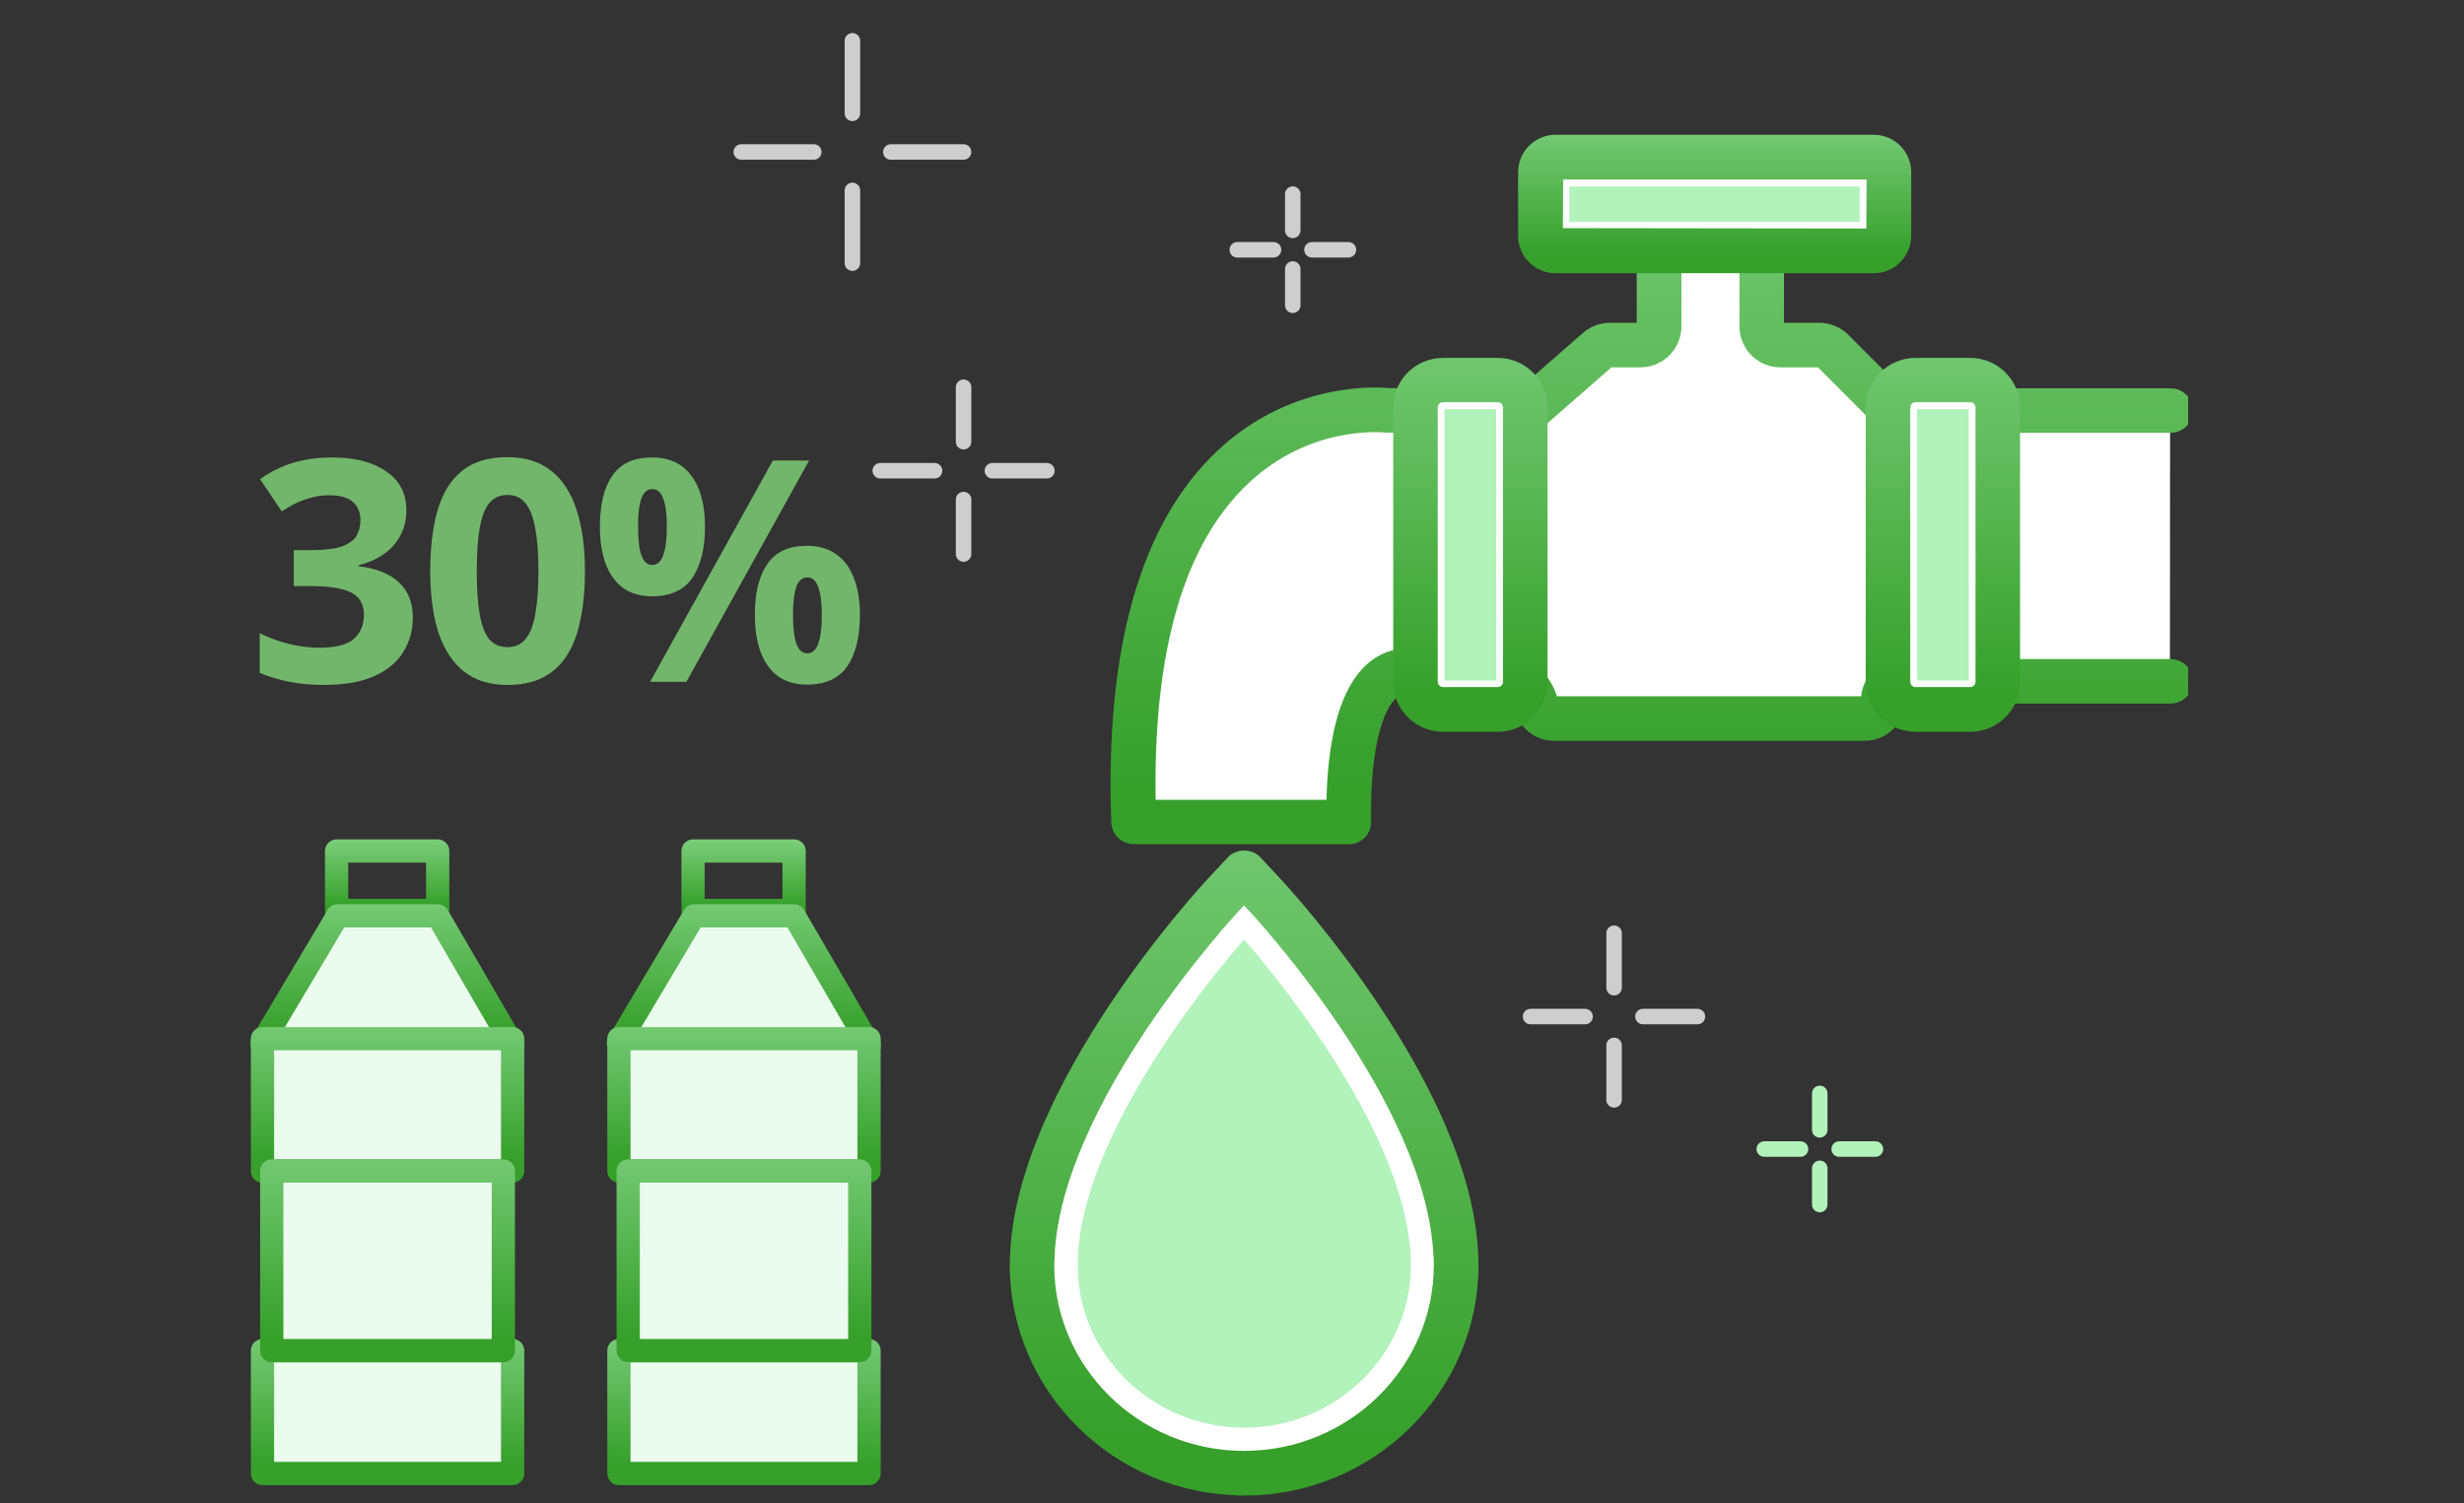 <svg width="159" height="97" viewBox="0 0 159 97" fill="none" xmlns="http://www.w3.org/2000/svg">
<rect x="0" y="0" width="159" height="97" fill="#333333" stroke="none"/>
<g clip-path="url(#clip0_54_4616)">
<path d="M28.243 54.915H21.721V58.752H28.243V54.915Z" stroke="url(#paint0_linear_54_4616)" stroke-width="1.5" stroke-linecap="round" stroke-linejoin="round"/>
<path d="M33.103 67.449L28.243 59.099H21.787L16.896 67.314L33.103 67.449Z" fill="#EBFBEE" stroke="url(#paint1_linear_54_4616)" stroke-width="1.5" stroke-linecap="round" stroke-linejoin="round"/>
<path d="M33.079 87.156H16.939V95.085H33.079V87.156Z" fill="#EBFBEE" stroke="url(#paint2_linear_54_4616)" stroke-width="1.5" stroke-linecap="round" stroke-linejoin="round"/>
<path d="M33.079 67.028H16.939V75.567H33.079V67.028Z" fill="#EBFBEE" stroke="url(#paint3_linear_54_4616)" stroke-width="1.5" stroke-linecap="round" stroke-linejoin="round"/>
<path d="M32.481 75.567H17.536V87.156H32.481V75.567Z" fill="#EBFBEE" stroke="url(#paint4_linear_54_4616)" stroke-width="1.5" stroke-linecap="round" stroke-linejoin="round"/>
</g>
<g clip-path="url(#clip1_54_4616)">
<path d="M51.243 54.915H44.721V58.752H51.243V54.915Z" stroke="url(#paint5_linear_54_4616)" stroke-width="1.5" stroke-linecap="round" stroke-linejoin="round"/>
<path d="M56.103 67.449L51.243 59.099H44.787L39.897 67.314L56.103 67.449Z" fill="#EBFBEE" stroke="url(#paint6_linear_54_4616)" stroke-width="1.5" stroke-linecap="round" stroke-linejoin="round"/>
<path d="M56.079 87.156H39.938V95.085H56.079V87.156Z" fill="#EBFBEE" stroke="url(#paint7_linear_54_4616)" stroke-width="1.5" stroke-linecap="round" stroke-linejoin="round"/>
<path d="M56.079 67.028H39.938V75.567H56.079V67.028Z" fill="#EBFBEE" stroke="url(#paint8_linear_54_4616)" stroke-width="1.5" stroke-linecap="round" stroke-linejoin="round"/>
<path d="M55.481 75.567H40.536V87.156H55.481V75.567Z" fill="#EBFBEE" stroke="url(#paint9_linear_54_4616)" stroke-width="1.5" stroke-linecap="round" stroke-linejoin="round"/>
</g>
<path d="M26.22 32.92C26.22 33.573 26.08 34.14 25.8 34.62C25.533 35.1 25.167 35.493 24.7 35.8C24.247 36.107 23.727 36.333 23.14 36.48V36.54C24.287 36.673 25.153 37.02 25.74 37.58C26.34 38.14 26.64 38.893 26.64 39.84C26.64 40.667 26.433 41.413 26.02 42.08C25.62 42.733 24.993 43.253 24.14 43.64C23.3 44.013 22.213 44.2 20.88 44.2C20.093 44.2 19.36 44.133 18.68 44C18 43.867 17.36 43.673 16.76 43.42V40.86C17.373 41.167 18.013 41.4 18.68 41.56C19.36 41.72 19.987 41.8 20.56 41.8C21.64 41.8 22.393 41.613 22.82 41.24C23.26 40.867 23.48 40.34 23.48 39.66C23.48 39.26 23.38 38.927 23.18 38.66C22.98 38.38 22.627 38.173 22.12 38.04C21.627 37.893 20.933 37.82 20.04 37.82H18.96V35.5H20.06C20.94 35.5 21.607 35.42 22.06 35.26C22.527 35.087 22.84 34.86 23 34.58C23.173 34.287 23.26 33.953 23.26 33.58C23.26 33.073 23.1 32.68 22.78 32.4C22.473 32.107 21.953 31.96 21.22 31.96C20.767 31.96 20.353 32.02 19.98 32.14C19.607 32.247 19.267 32.38 18.96 32.54C18.667 32.7 18.407 32.853 18.18 33L16.78 30.92C17.153 30.653 17.567 30.413 18.02 30.2C18.487 29.987 19 29.82 19.56 29.7C20.12 29.58 20.747 29.52 21.44 29.52C22.907 29.52 24.067 29.82 24.92 30.42C25.787 31.007 26.22 31.84 26.22 32.92ZM37.745 36.86C37.745 38.007 37.652 39.033 37.465 39.94C37.292 40.847 37.005 41.62 36.605 42.26C36.219 42.887 35.705 43.367 35.065 43.7C34.439 44.033 33.665 44.2 32.745 44.2C31.599 44.2 30.659 43.907 29.925 43.32C29.192 42.733 28.645 41.893 28.285 40.8C27.939 39.707 27.765 38.393 27.765 36.86C27.765 35.313 27.925 33.993 28.245 32.9C28.565 31.807 29.092 30.967 29.825 30.38C30.559 29.793 31.532 29.5 32.745 29.5C33.892 29.5 34.832 29.793 35.565 30.38C36.299 30.953 36.845 31.793 37.205 32.9C37.565 33.993 37.745 35.313 37.745 36.86ZM30.765 36.86C30.765 37.94 30.825 38.847 30.945 39.58C31.065 40.3 31.265 40.847 31.545 41.22C31.839 41.58 32.239 41.76 32.745 41.76C33.252 41.76 33.645 41.58 33.925 41.22C34.219 40.86 34.425 40.32 34.545 39.6C34.679 38.867 34.745 37.953 34.745 36.86C34.745 35.767 34.679 34.86 34.545 34.14C34.425 33.407 34.219 32.86 33.925 32.5C33.645 32.127 33.252 31.94 32.745 31.94C32.239 31.94 31.839 32.127 31.545 32.5C31.265 32.86 31.065 33.407 30.945 34.14C30.825 34.86 30.765 35.767 30.765 36.86ZM42.071 29.52C43.191 29.52 44.037 29.913 44.611 30.7C45.197 31.473 45.491 32.567 45.491 33.98C45.491 35.393 45.217 36.5 44.671 37.3C44.124 38.087 43.257 38.48 42.071 38.48C41.337 38.48 40.717 38.3 40.211 37.94C39.717 37.58 39.344 37.067 39.091 36.4C38.837 35.72 38.711 34.913 38.711 33.98C38.711 32.567 38.977 31.473 39.511 30.7C40.044 29.913 40.897 29.52 42.071 29.52ZM42.091 31.56C41.771 31.56 41.537 31.76 41.391 32.16C41.244 32.56 41.171 33.173 41.171 34C41.171 34.813 41.244 35.427 41.391 35.84C41.537 36.253 41.771 36.46 42.091 36.46C42.411 36.46 42.644 36.253 42.791 35.84C42.951 35.427 43.031 34.813 43.031 34C43.031 33.173 42.951 32.56 42.791 32.16C42.644 31.76 42.411 31.56 42.091 31.56ZM52.211 29.72L44.291 44H41.951L49.871 29.72H52.211ZM52.071 35.22C52.817 35.22 53.444 35.4 53.951 35.76C54.457 36.107 54.837 36.613 55.091 37.28C55.357 37.933 55.491 38.733 55.491 39.68C55.491 41.093 55.217 42.2 54.671 43C54.124 43.787 53.257 44.18 52.071 44.18C51.337 44.18 50.717 44 50.211 43.64C49.717 43.28 49.344 42.767 49.091 42.1C48.837 41.42 48.711 40.613 48.711 39.68C48.711 38.267 48.977 37.173 49.511 36.4C50.044 35.613 50.897 35.22 52.071 35.22ZM52.091 37.26C51.771 37.26 51.537 37.46 51.391 37.86C51.244 38.26 51.171 38.873 51.171 39.7C51.171 40.513 51.244 41.127 51.391 41.54C51.537 41.953 51.771 42.16 52.091 42.16C52.411 42.16 52.644 41.96 52.791 41.56C52.951 41.147 53.031 40.527 53.031 39.7C53.031 38.873 52.951 38.26 52.791 37.86C52.644 37.46 52.411 37.26 52.091 37.26Z" fill="#72B66B"/>
<g clip-path="url(#clip2_54_4616)">
<path d="M55.006 12.286V16.98" stroke="#CECECE" stroke-linecap="round" stroke-linejoin="round"/>
<path d="M55.006 2.633V7.314" stroke="#CECECE" stroke-linecap="round" stroke-linejoin="round"/>
<path d="M57.485 9.807H62.179" stroke="#CECECE" stroke-linecap="round" stroke-linejoin="round"/>
<path d="M47.832 9.807H52.513" stroke="#CECECE" stroke-linecap="round" stroke-linejoin="round"/>
<path d="M62.179 32.236V35.753" stroke="#CECECE" stroke-linecap="round" stroke-linejoin="round"/>
<path d="M62.179 24.987V28.504" stroke="#CECECE" stroke-linecap="round" stroke-linejoin="round"/>
<path d="M64.038 30.377H67.555" stroke="#CECECE" stroke-linecap="round" stroke-linejoin="round"/>
<path d="M56.802 30.377H60.306" stroke="#CECECE" stroke-linecap="round" stroke-linejoin="round"/>
<path d="M104.156 67.458V70.975" stroke="#CECECE" stroke-linecap="round" stroke-linejoin="round"/>
<path d="M104.156 60.222V63.739" stroke="#CECECE" stroke-linecap="round" stroke-linejoin="round"/>
<path d="M106.016 65.599H109.533" stroke="#CECECE" stroke-linecap="round" stroke-linejoin="round"/>
<path d="M98.767 65.599H102.284" stroke="#CECECE" stroke-linecap="round" stroke-linejoin="round"/>
<path d="M83.42 17.359V19.7" stroke="#CECECE" stroke-linecap="round" stroke-linejoin="round"/>
<path d="M83.42 12.526V14.867" stroke="#CECECE" stroke-linecap="round" stroke-linejoin="round"/>
<path d="M84.66 16.119H87.013" stroke="#CECECE" stroke-linecap="round" stroke-linejoin="round"/>
<path d="M79.84 16.119H82.18" stroke="#CECECE" stroke-linecap="round" stroke-linejoin="round"/>
<path d="M117.427 75.391V77.731" stroke="#B2F2BB" stroke-linecap="round" stroke-linejoin="round"/>
<path d="M117.427 70.558V72.911" stroke="#B2F2BB" stroke-linecap="round" stroke-linejoin="round"/>
<path d="M118.68 74.15H121.02" stroke="#B2F2BB" stroke-linecap="round" stroke-linejoin="round"/>
<path d="M113.847 74.15H116.187" stroke="#B2F2BB" stroke-linecap="round" stroke-linejoin="round"/>
<path d="M140.035 26.468H122.588C122.272 26.468 121.969 26.342 121.741 26.114L118.224 22.597C117.996 22.369 117.692 22.242 117.376 22.242H114.858C114.188 22.242 113.657 21.698 113.657 21.041V15.019H108.229C107.559 15.019 107.027 15.563 107.027 16.22V21.041C107.027 21.711 106.483 22.242 105.825 22.242H103.864C103.573 22.242 103.295 22.344 103.067 22.546L98.93 26.165C98.715 26.354 98.424 26.468 98.133 26.468H89.619C89.619 26.468 89.543 26.468 89.492 26.468C88.392 26.354 72.109 25.203 73.121 53.036H86.987C86.937 49.557 87.329 44.155 90.15 43.345C93.984 42.244 98.323 42.649 99.07 45.458C99.209 45.989 99.689 46.356 100.233 46.356H120.273C120.944 46.356 121.475 45.812 121.475 45.154C121.475 44.496 122.019 43.952 122.677 43.952H140.022" fill="white"/>
<path d="M87 53.972H73.147C72.641 53.972 72.223 53.567 72.21 53.074C71.805 41.953 74.058 33.995 78.916 29.441C83.559 25.076 89.011 25.481 89.606 25.544H98.158C98.222 25.544 98.285 25.519 98.335 25.481L102.473 21.863C102.865 21.521 103.371 21.331 103.889 21.331H105.85C106.002 21.331 106.116 21.218 106.116 21.066V16.245C106.116 15.069 107.078 14.107 108.254 14.107H113.682C114.2 14.107 114.618 14.525 114.618 15.044V21.066C114.618 21.218 114.732 21.331 114.884 21.331H117.401C117.971 21.331 118.515 21.559 118.919 21.964L122.436 25.481C122.436 25.481 122.55 25.557 122.626 25.557H140.073C140.591 25.557 141.009 25.974 141.009 26.493C141.009 27.012 140.591 27.429 140.073 27.429H122.626C122.057 27.429 121.513 27.202 121.108 26.797L117.591 23.28C117.591 23.28 117.477 23.204 117.401 23.204H114.884C113.707 23.204 112.745 22.242 112.745 21.066V15.98H108.267C108.115 15.98 108.001 16.094 108.001 16.245V21.066C108.001 22.242 107.04 23.204 105.863 23.204H103.902C103.839 23.204 103.776 23.229 103.725 23.267L99.588 26.885C99.196 27.227 98.69 27.417 98.171 27.417H89.657C89.657 27.417 89.467 27.417 89.442 27.417C88.91 27.366 84.254 27.024 80.219 30.82C75.905 34.868 73.842 42.029 74.083 52.112H86.089C86.127 48.001 86.886 43.332 89.935 42.459C93.047 41.574 96.159 41.675 98.044 42.75C99.069 43.332 99.752 44.193 100.031 45.23C100.069 45.344 100.17 45.432 100.284 45.432H120.324C120.475 45.432 120.589 45.319 120.589 45.167C120.589 43.99 121.551 43.029 122.727 43.029H140.073C140.591 43.029 141.009 43.446 141.009 43.965C141.009 44.483 140.591 44.901 140.073 44.901H122.727C122.576 44.901 122.462 45.015 122.462 45.167C122.462 46.343 121.5 47.305 120.324 47.305H100.284C99.322 47.305 98.462 46.647 98.222 45.711C98.07 45.154 97.716 44.711 97.121 44.382C95.679 43.56 93.06 43.522 90.454 44.268C88.822 44.736 87.898 48.013 87.974 53.036C87.974 53.289 87.885 53.529 87.708 53.706C87.531 53.883 87.291 53.985 87.038 53.985L87 53.972Z" fill="url(#paint10_linear_54_4616)" stroke="url(#paint11_linear_54_4616)"/>
<path d="M96.653 24.52H93.111C92.133 24.52 91.34 25.312 91.34 26.291V44.015C91.34 44.994 92.133 45.787 93.111 45.787H96.653C97.632 45.787 98.425 44.994 98.425 44.015V26.291C98.425 25.312 97.632 24.52 96.653 24.52Z" fill="white"/>
<path d="M96.552 26.404H93.212V43.914H96.552V26.404Z" fill="#B2F2BB"/>
<path d="M96.653 46.722H93.111C91.618 46.722 90.403 45.508 90.403 44.015V26.303C90.403 24.81 91.618 23.596 93.111 23.596H96.653C98.146 23.596 99.361 24.81 99.361 26.303V44.015C99.361 45.508 98.146 46.722 96.653 46.722ZM93.111 25.456C92.655 25.456 92.276 25.835 92.276 26.291V44.002C92.276 44.458 92.655 44.837 93.111 44.837H96.653C97.109 44.837 97.488 44.458 97.488 44.002V26.291C97.488 25.835 97.109 25.456 96.653 25.456H93.111Z" fill="url(#paint12_linear_54_4616)" stroke="url(#paint13_linear_54_4616)"/>
<path d="M127.144 24.52H123.601C122.623 24.52 121.83 25.312 121.83 26.291V44.015C121.83 44.994 122.623 45.787 123.601 45.787H127.144C128.122 45.787 128.915 44.994 128.915 44.015V26.291C128.915 25.312 128.122 24.52 127.144 24.52Z" fill="white"/>
<path d="M127.042 26.404H123.702V43.914H127.042V26.404Z" fill="#B2F2BB"/>
<path d="M127.143 46.722H123.601C122.108 46.722 120.894 45.508 120.894 44.015V26.303C120.894 24.81 122.108 23.596 123.601 23.596H127.143C128.636 23.596 129.851 24.81 129.851 26.303V44.015C129.851 45.508 128.636 46.722 127.143 46.722ZM123.601 25.456C123.146 25.456 122.766 25.835 122.766 26.291V44.002C122.766 44.458 123.146 44.837 123.601 44.837H127.143C127.599 44.837 127.978 44.458 127.978 44.002V26.291C127.978 25.835 127.599 25.456 127.143 25.456H123.601Z" fill="url(#paint14_linear_54_4616)" stroke="url(#paint15_linear_54_4616)"/>
<path d="M120.918 10.148H100.36C99.829 10.148 99.398 10.578 99.398 11.109V15.233C99.398 15.764 99.829 16.195 100.36 16.195H120.918C121.45 16.195 121.88 15.764 121.88 15.233V11.109C121.88 10.578 121.45 10.148 120.918 10.148Z" fill="white"/>
<path d="M120.007 12.032H101.271V14.322H120.007V12.032Z" fill="#B2F2BB"/>
<path d="M120.918 17.131H100.372C99.322 17.131 98.462 16.27 98.462 15.22V11.109C98.462 10.059 99.322 9.198 100.372 9.198H120.918C121.968 9.198 122.829 10.059 122.829 11.109V15.22C122.829 16.27 121.968 17.131 120.918 17.131ZM100.372 11.083L100.347 15.22L120.931 15.246L120.956 11.109L120.931 11.083H100.385H100.372Z" fill="url(#paint16_linear_54_4616)" stroke="url(#paint17_linear_54_4616)"/>
<path d="M93.946 80.918C93.453 70.506 82.041 58.184 81.56 57.665L80.283 56.299L79.005 57.665C78.524 58.184 67.1 70.506 66.619 80.918L66.594 81.602C66.594 89.015 72.73 95.037 80.283 95.037C87.835 95.037 93.959 89.003 93.959 81.602C93.959 81.374 93.959 81.146 93.933 80.906L93.946 80.918Z" fill="white" stroke="url(#paint18_linear_54_4616)"/>
<path d="M80.282 95.999C72.223 95.999 65.657 89.547 65.657 81.615L65.683 80.906C66.189 70.152 77.828 57.564 78.321 57.033L79.599 55.666C79.953 55.287 80.611 55.287 80.965 55.666L82.243 57.033C82.737 57.564 94.376 70.14 94.882 80.881C94.895 81.134 94.907 81.387 94.907 81.627C94.907 89.56 88.354 96.012 80.282 96.012V95.999ZM80.282 57.691L79.688 58.323C79.207 58.829 68.023 70.924 67.555 80.982L67.53 81.653C67.53 88.522 73.248 94.127 80.282 94.127C87.316 94.127 93.022 88.522 93.022 81.627C93.022 81.425 93.022 81.21 92.997 80.982C92.529 70.911 81.345 58.829 80.864 58.323L80.27 57.691H80.282Z" fill="url(#paint19_linear_54_4616)" stroke="url(#paint20_linear_54_4616)"/>
<path d="M91.023 81.058C90.656 73.252 82.901 63.662 80.282 60.626C76.284 65.18 69.883 74.112 69.554 81.058V81.703C69.541 87.409 74.361 92.128 80.295 92.128C86.228 92.128 91.049 87.409 91.049 81.615C91.049 81.438 91.049 81.273 91.036 81.083V81.058H91.023Z" fill="#B2F2BB"/>
</g>
<defs>
<linearGradient id="paint0_linear_54_4616" x1="24.982" y1="50.788" x2="24.982" y2="58.432" gradientUnits="userSpaceOnUse">
<stop stop-color="#B2F2BB"/>
<stop offset="1" stop-color="#36A02B"/>
</linearGradient>
<linearGradient id="paint1_linear_54_4616" x1="25" y1="50.116" x2="25" y2="66.753" gradientUnits="userSpaceOnUse">
<stop stop-color="#B2F2BB"/>
<stop offset="1" stop-color="#36A02B"/>
</linearGradient>
<linearGradient id="paint2_linear_54_4616" x1="25.009" y1="78.626" x2="25.009" y2="94.425" gradientUnits="userSpaceOnUse">
<stop stop-color="#B2F2BB"/>
<stop offset="1" stop-color="#36A02B"/>
</linearGradient>
<linearGradient id="paint3_linear_54_4616" x1="25.009" y1="57.842" x2="25.009" y2="74.856" gradientUnits="userSpaceOnUse">
<stop stop-color="#B2F2BB"/>
<stop offset="1" stop-color="#36A02B"/>
</linearGradient>
<linearGradient id="paint4_linear_54_4616" x1="25.009" y1="63.1" x2="25.009" y2="86.19" gradientUnits="userSpaceOnUse">
<stop stop-color="#B2F2BB"/>
<stop offset="1" stop-color="#36A02B"/>
</linearGradient>
<linearGradient id="paint5_linear_54_4616" x1="47.982" y1="50.788" x2="47.982" y2="58.432" gradientUnits="userSpaceOnUse">
<stop stop-color="#B2F2BB"/>
<stop offset="1" stop-color="#36A02B"/>
</linearGradient>
<linearGradient id="paint6_linear_54_4616" x1="48" y1="50.116" x2="48" y2="66.753" gradientUnits="userSpaceOnUse">
<stop stop-color="#B2F2BB"/>
<stop offset="1" stop-color="#36A02B"/>
</linearGradient>
<linearGradient id="paint7_linear_54_4616" x1="48.009" y1="78.626" x2="48.009" y2="94.425" gradientUnits="userSpaceOnUse">
<stop stop-color="#B2F2BB"/>
<stop offset="1" stop-color="#36A02B"/>
</linearGradient>
<linearGradient id="paint8_linear_54_4616" x1="48.009" y1="57.842" x2="48.009" y2="74.856" gradientUnits="userSpaceOnUse">
<stop stop-color="#B2F2BB"/>
<stop offset="1" stop-color="#36A02B"/>
</linearGradient>
<linearGradient id="paint9_linear_54_4616" x1="48.009" y1="63.1" x2="48.009" y2="86.19" gradientUnits="userSpaceOnUse">
<stop stop-color="#B2F2BB"/>
<stop offset="1" stop-color="#36A02B"/>
</linearGradient>
<linearGradient id="paint10_linear_54_4616" x1="106.586" y1="-28.793" x2="106.586" y2="50.662" gradientUnits="userSpaceOnUse">
<stop stop-color="#B2F2BB"/>
<stop offset="1" stop-color="#36A02B"/>
</linearGradient>
<linearGradient id="paint11_linear_54_4616" x1="106.586" y1="-28.793" x2="106.586" y2="50.662" gradientUnits="userSpaceOnUse">
<stop stop-color="#B2F2BB"/>
<stop offset="1" stop-color="#36A02B"/>
</linearGradient>
<linearGradient id="paint12_linear_54_4616" x1="94.882" y1="-1.284" x2="94.882" y2="44.795" gradientUnits="userSpaceOnUse">
<stop stop-color="#B2F2BB"/>
<stop offset="1" stop-color="#36A02B"/>
</linearGradient>
<linearGradient id="paint13_linear_54_4616" x1="94.882" y1="-1.284" x2="94.882" y2="44.795" gradientUnits="userSpaceOnUse">
<stop stop-color="#B2F2BB"/>
<stop offset="1" stop-color="#36A02B"/>
</linearGradient>
<linearGradient id="paint14_linear_54_4616" x1="125.372" y1="-1.284" x2="125.372" y2="44.795" gradientUnits="userSpaceOnUse">
<stop stop-color="#B2F2BB"/>
<stop offset="1" stop-color="#36A02B"/>
</linearGradient>
<linearGradient id="paint15_linear_54_4616" x1="125.372" y1="-1.284" x2="125.372" y2="44.795" gradientUnits="userSpaceOnUse">
<stop stop-color="#B2F2BB"/>
<stop offset="1" stop-color="#36A02B"/>
</linearGradient>
<linearGradient id="paint16_linear_54_4616" x1="110.645" y1="0.664" x2="110.645" y2="16.47" gradientUnits="userSpaceOnUse">
<stop stop-color="#B2F2BB"/>
<stop offset="1" stop-color="#36A02B"/>
</linearGradient>
<linearGradient id="paint17_linear_54_4616" x1="110.645" y1="0.664" x2="110.645" y2="16.47" gradientUnits="userSpaceOnUse">
<stop stop-color="#B2F2BB"/>
<stop offset="1" stop-color="#36A02B"/>
</linearGradient>
<linearGradient id="paint18_linear_54_4616" x1="80.276" y1="14.623" x2="80.276" y2="91.809" gradientUnits="userSpaceOnUse">
<stop stop-color="#B2F2BB"/>
<stop offset="1" stop-color="#36A02B"/>
</linearGradient>
<linearGradient id="paint19_linear_54_4616" x1="80.282" y1="11.672" x2="80.282" y2="92.626" gradientUnits="userSpaceOnUse">
<stop stop-color="#B2F2BB"/>
<stop offset="1" stop-color="#36A02B"/>
</linearGradient>
<linearGradient id="paint20_linear_54_4616" x1="80.282" y1="11.672" x2="80.282" y2="92.626" gradientUnits="userSpaceOnUse">
<stop stop-color="#B2F2BB"/>
<stop offset="1" stop-color="#36A02B"/>
</linearGradient>
<clipPath id="clip0_54_4616">
<rect width="18" height="42" fill="white" transform="translate(16 54)"/>
</clipPath>
<clipPath id="clip1_54_4616">
<rect width="18" height="42" fill="white" transform="translate(39 54)"/>
</clipPath>
<clipPath id="clip2_54_4616">
<rect width="94" height="95" fill="white" transform="translate(47.199 2)"/>
</clipPath>
</defs>
</svg>

